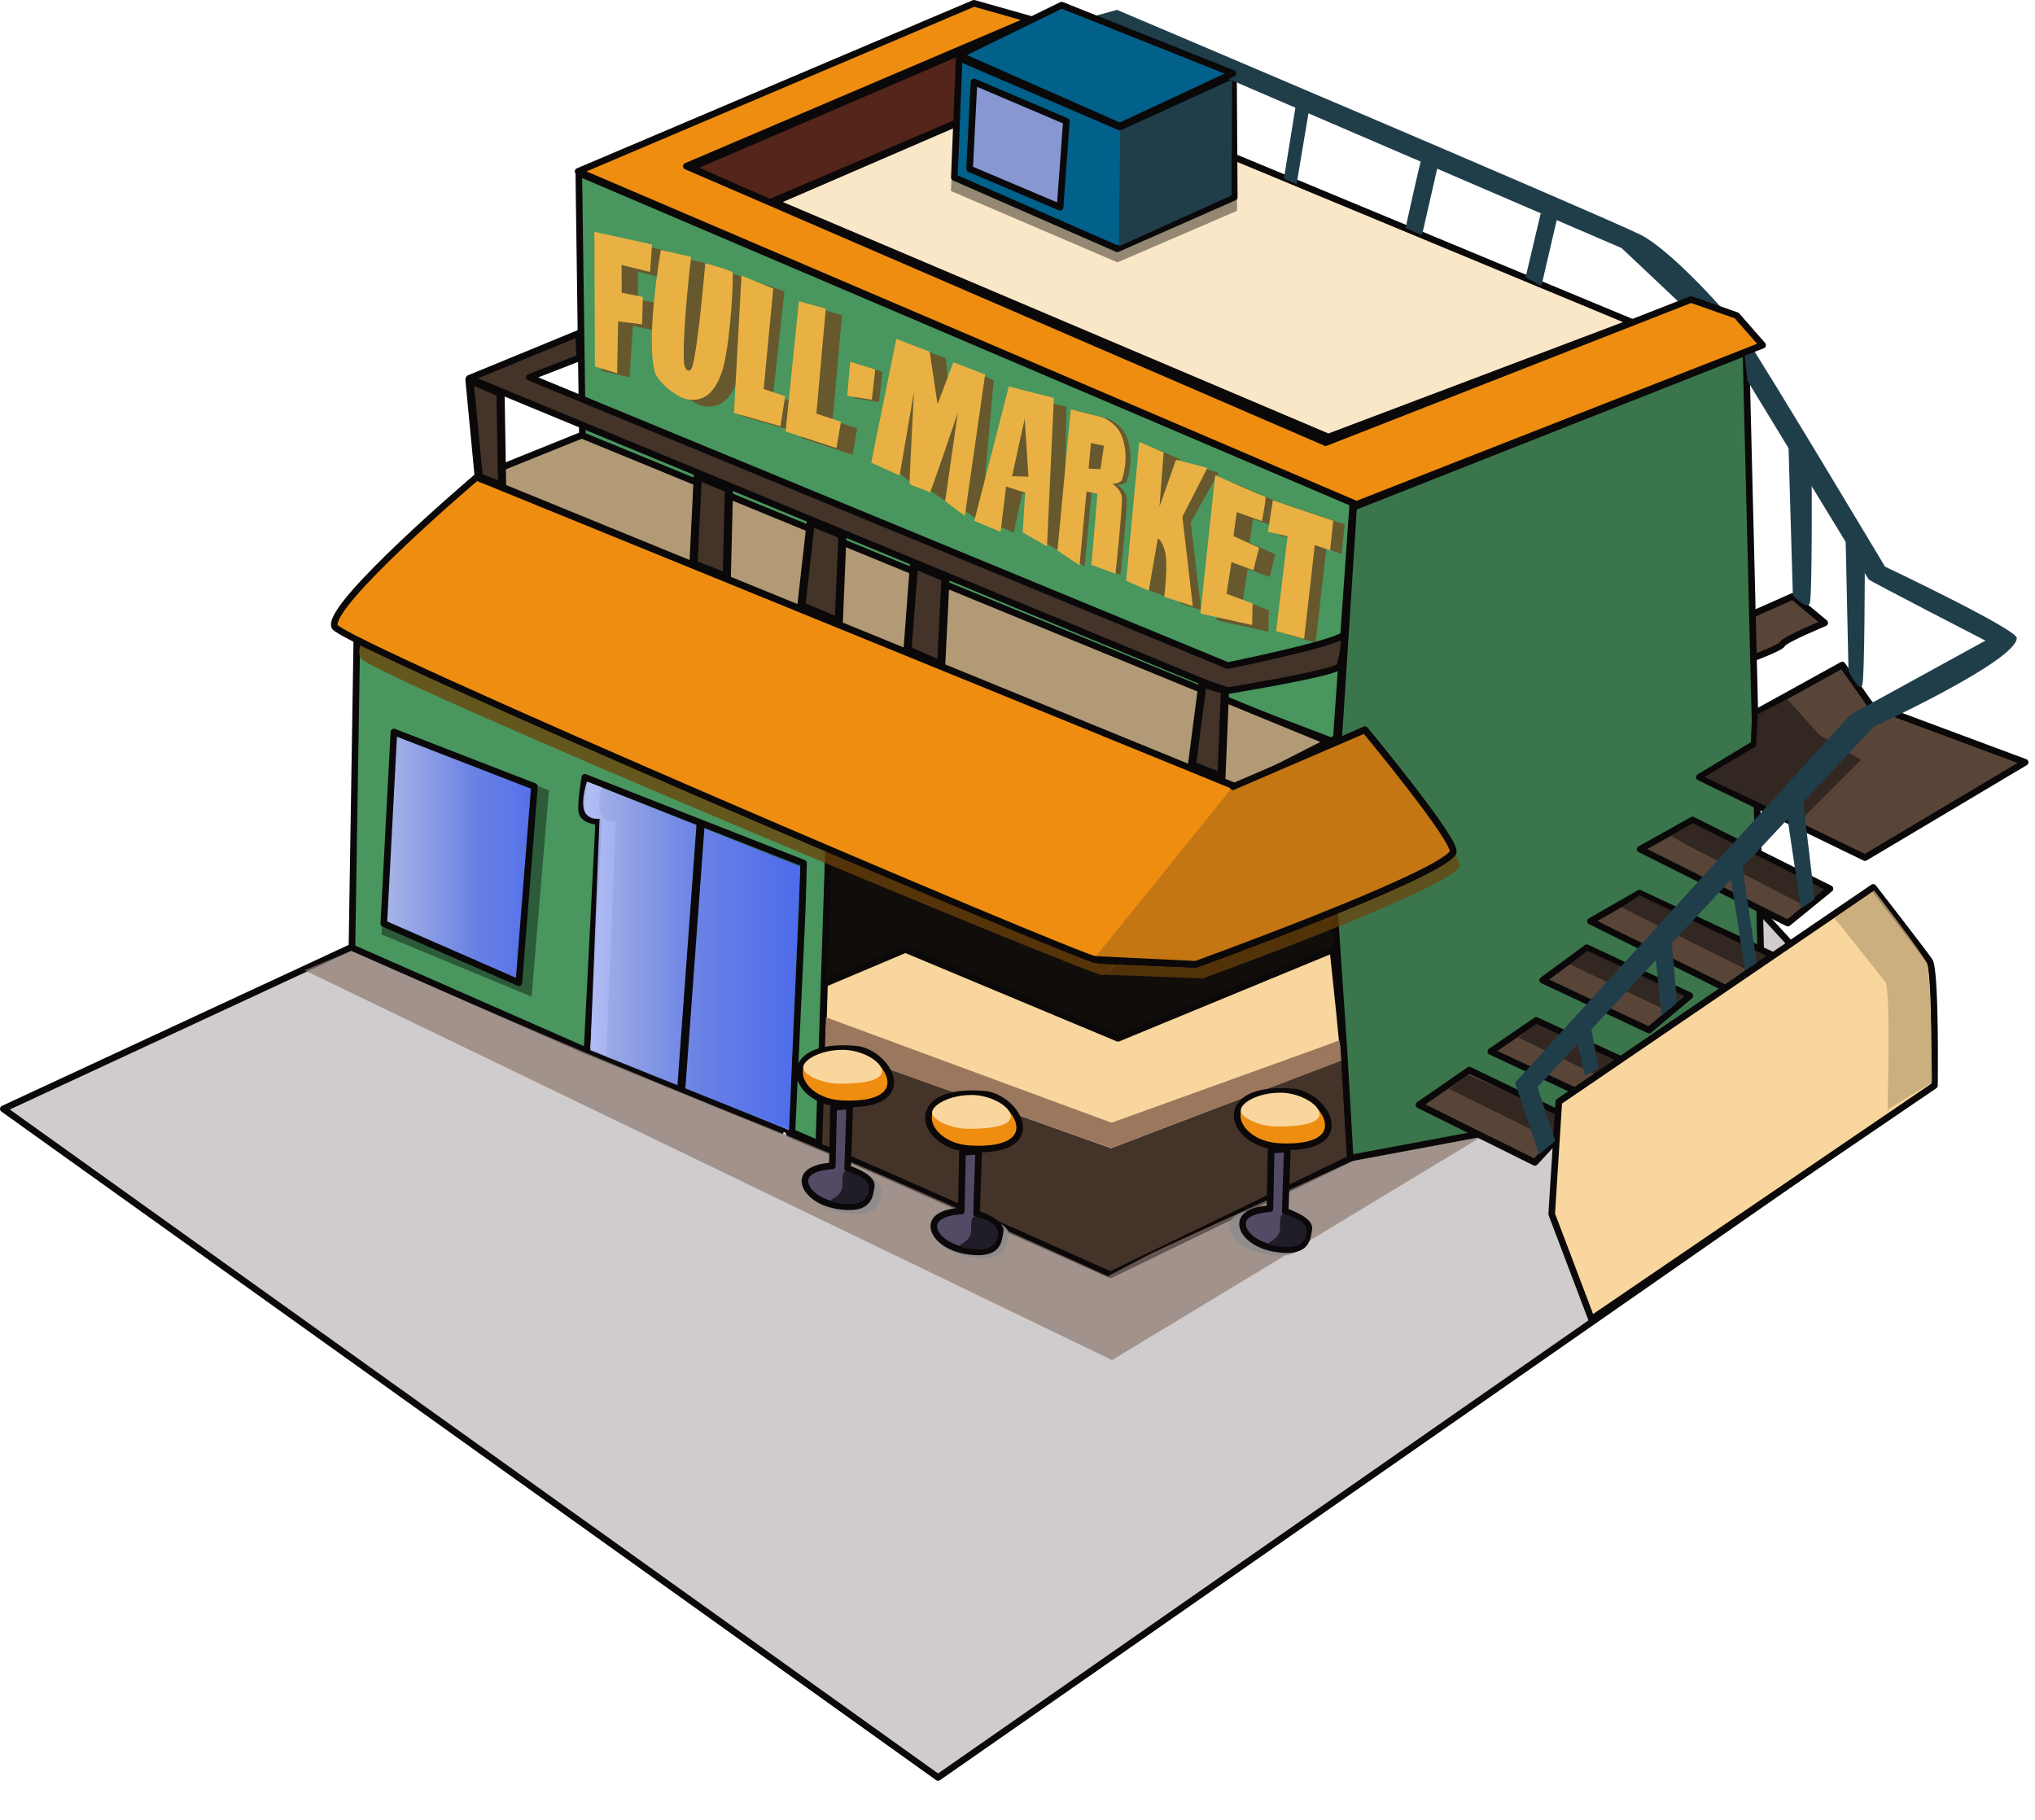 <?xml version="1.0" encoding="UTF-8" standalone="no"?>
<!-- Created with Vectornator (http://vectornator.io/) -->

<svg
   height="386.94"
   stroke-miterlimit="10"
   style="clip-rule:evenodd;fill-rule:nonzero;stroke-linecap:round;stroke-linejoin:round"
   version="1.1"
   viewBox="0 0 432.697 386.94"
   width="432.697"
   xml:space="preserve"
   id="svg6716"
   sodipodi:docname="магаз кривой.svg"
   inkscape:version="1.2.1 (9c6d41e410, 2022-07-14)"
   xmlns:inkscape="http://www.inkscape.org/namespaces/inkscape"
   xmlns:sodipodi="http://sodipodi.sourceforge.net/DTD/sodipodi-0.dtd"
   xmlns="http://www.w3.org/2000/svg"
   xmlns:svg="http://www.w3.org/2000/svg"
   xmlns:vectornator="http://vectornator.io"><sodipodi:namedview
   id="namedview6718"
   pagecolor="#ffffff"
   bordercolor="#000000"
   borderopacity="0.25"
   inkscape:showpageshadow="2"
   inkscape:pageopacity="0.0"
   inkscape:pagecheckerboard="0"
   inkscape:deskcolor="#d1d1d1"
   showgrid="false"
   inkscape:zoom="1.9162019"
   inkscape:cx="223.09757"
   inkscape:cy="177.1734"
   inkscape:window-width="1920"
   inkscape:window-height="991"
   inkscape:window-x="-9"
   inkscape:window-y="-9"
   inkscape:window-maximized="1"
   inkscape:current-layer="svg6716" />
<defs
   id="defs6504">
<linearGradient
   gradientUnits="userSpaceOnUse"
   id="LinearGradient"
   x1="198.364"
   x2="244.971"
   y1="235.863"
   y2="235.863">
<stop
   offset="0"
   stop-color="#b0bbf1"
   stop-opacity="0.943"
   id="stop6490" />
<stop
   offset="0.531"
   stop-color="#6d84ef"
   stop-opacity="0.943"
   id="stop6492" />
<stop
   offset="1"
   stop-color="#4e6cf6"
   stop-opacity="0.943"
   id="stop6494" />
</linearGradient>
<linearGradient
   gradientUnits="userSpaceOnUse"
   id="LinearGradient_2"
   x1="155.979"
   x2="192.36"
   y1="213.886"
   y2="213.886">
<stop
   offset="0"
   stop-color="#b0bbf1"
   stop-opacity="0.943"
   id="stop6497" />
<stop
   offset="0.531"
   stop-color="#6d84ef"
   stop-opacity="0.943"
   id="stop6499" />
<stop
   offset="1"
   stop-color="#4e6cf6"
   stop-opacity="0.943"
   id="stop6501" />
</linearGradient>
</defs>
<clipPath
   id="ArtboardFrame">
<rect
   height="419.58"
   width="595.35"
   x="0"
   y="0"
   id="rect6506" />
</clipPath>
<g
   clip-path="url(#ArtboardFrame)"
   id="Layer-2"
   vectornator:layerName="Layer 2"
   transform="translate(-74.37,-32.64)">
<path
   d="m 249.763,255.613 -1.701,20.236 12.403,5.335 26.866,12.604 22.84,9.965 51.378,-24.99 -1.95,-20.693 -48.974,18.721 -60.859,-21.695"
   fill="#433328"
   fill-rule="nonzero"
   opacity="1"
   stroke="none"
   id="path6509" />
<path
   d="m 250.202,242.113 0.739,-29.66 56.243,24.245 28.552,-35.444 21.168,-10.83 2.031,44.089 -47.075,19.046 -44.674,-18.83 z"
   fill="#100d0b"
   fill-rule="nonzero"
   opacity="1"
   stroke="none"
   id="path6511" />
<path
   d="m 205.308,207.246 c 0,0 -2.592,0.388 -3.296,-1.875 -0.704,-2.263 0.594,-6.13 0.594,-6.13 l 46.002,17.75 -2.75,56.997 -42.63,-15.6 z"
   fill="#2b5b38"
   fill-rule="nonzero"
   opacity="1"
   stroke="none"
   id="path6513" />
<path
   d="m 150.235,168.932 -1.035,65.329 42.825,19.468 7.122,3.238 2.529,-49.628 c 0,0 -3.31,-0.148 -3.599,-2.107 -0.29,-1.958 0.654,-7.301 0.654,-7.301 l 46.503,18.247 -0.292,10.049 -2.186,47.17 5.729,2.452 2.064,-63.266 z"
   fill="#49965e"
   fill-rule="nonzero"
   opacity="1"
   stroke="#0a0809"
   stroke-linecap="butt"
   stroke-linejoin="round"
   stroke-width="1.402"
   id="path6515" />
<path
   d="m 179.504,141.85 c 0,0 -24.549,20.504 -28.516,28.138 -0.482,0.927 -0.212,2.06 -0.022,2.534 1.374,3.415 154.439,67.216 157.83,67.484 2.639,0.209 29.361,-35.146 29.361,-35.146 z"
   fill="#6d4209"
   fill-opacity="0.75"
   fill-rule="nonzero"
   opacity="1"
   stroke="none"
   id="path6517" />
<path
   d="m 453.34,169.601 c -0.437,0.966 -9.257,4.064 -9.257,4.064 l -1.276,-8.566 12.758,-5.65 6.794,5.643 c 0,0 -8.583,3.543 -9.019,4.509 z"
   fill="#594538"
   fill-rule="nonzero"
   opacity="1"
   stroke="#0a0809"
   stroke-linecap="butt"
   stroke-linejoin="round"
   stroke-width="1.402"
   id="path6519" />
<path
   d="m 175.695,134.118 c 0,0 -31.977,27.176 -30.181,31.756 1.4,3.569 158.47,70.578 161.926,70.858 2.689,0.219 29.918,-36.741 29.918,-36.741 z"
   fill="#ee8d10"
   fill-rule="nonzero"
   opacity="1"
   stroke="#0a0809"
   stroke-linecap="butt"
   stroke-linejoin="round"
   stroke-width="1.402"
   id="path6521" />
<path
   d="m 197.439,69.433 0.825,60.224 160.181,60.901 0.514,-7.301 3.068,-43.627 z"
   fill="#49965e"
   fill-rule="nonzero"
   opacity="1"
   stroke="#0a0809"
   stroke-linecap="butt"
   stroke-linejoin="round"
   stroke-width="1.402"
   id="path6523" />
<path
   d="m 198.06,125.177 -22.086,8.904 161.636,66.035 19.186,-9.772 z"
   fill="#b19a75"
   fill-rule="nonzero"
   opacity="1"
   stroke="#0a0809"
   stroke-linecap="butt"
   stroke-linejoin="round"
   stroke-width="1.402"
   id="path6525" />
<path
   d="m 249.677,241.81 17.21,-7.272 45.204,18.892 45.691,-18.853 1.35,12.828 0.675,7.004 -42.172,16.723 -7.159,2.763 -61.036,-23.933 z"
   fill="#f9d69d"
   fill-rule="nonzero"
   opacity="1"
   stroke="#0a0809"
   stroke-linecap="butt"
   stroke-linejoin="round"
   stroke-width="1.402"
   id="path6527" />
<path
   d="m 249.987,248.956 60.721,22.42 48.454,-17.474 0.425,1.78 -0.05,2.517 -48.864,18.574 -60.888,-21.566 z"
   fill="#9b775e"
   fill-rule="nonzero"
   opacity="1"
   stroke="none"
   id="path6529" />
<path
   d="M 149.024,234.094 75.071,268.431 273.826,410.602 483.563,264.49 l -34.709,-37.906 -87.282,52.397 -51.091,24.738 c 0,0 -56.252,-25.212 -60.349,-26.637 -1.693,-0.589 -9.095,-3.825 -9.083,-3.853 l -42.51,-17.368 z"
   fill="#d0ccce"
   fill-rule="nonzero"
   opacity="1"
   stroke="#0a0809"
   stroke-linecap="butt"
   stroke-linejoin="round"
   stroke-width="1.402"
   id="path6531" />
<path
   d="m 149.073,234.814 -9.958,4.133 171.7,82.903 78.474,-47.447 -27.418,5.117 -42.483,19.525 -9.467,4.974 c 0,0 -37.254,-17.08 -57.801,-25.634 -5.615,-2.337 -12.706,-5.282 -13.915,-5.763 -17.261,-6.869 -34.557,-14.104 -49.257,-20.385 -23.157,-9.895 -39.875,-17.423 -39.875,-17.423 z"
   fill="#8c7a6e"
   fill-opacity="0.691"
   fill-rule="nonzero"
   opacity="1"
   stroke="none"
   id="path6533" />
<path
   d="m 445.608,107.563 3.812,154.889 -87.967,16.452 -1.336,-23.065 -4.354,-64.512 3.28,-2.114 3.139,-48.726 z"
   fill="#3b754b"
   fill-rule="nonzero"
   opacity="1"
   stroke="#0a0809"
   stroke-linecap="butt"
   stroke-linejoin="round"
   stroke-width="1.402"
   id="path6535" />
<path
   d="m 239.04,75.604 59.163,-25.577 123.17,51.137 -64.557,24.403 z"
   fill="#fae7c7"
   fill-rule="nonzero"
   opacity="1"
   stroke="#0a0809"
   stroke-linecap="butt"
   stroke-linejoin="round"
   stroke-width="1.402"
   id="path6537" />
<path
   d="m 221.319,68.278 72.018,-30.947 4.988,12.645 -60.349,25.754 z"
   fill="#54251a"
   fill-rule="nonzero"
   opacity="1"
   stroke="#0a0809"
   stroke-linecap="butt"
   stroke-linejoin="round"
   stroke-width="1.402"
   id="path6539" />
<path
   d="M 277.615,47.829 276.569,73.256 311.984,88.428 337.406,77.461 337.24,51.55 312.576,62.562 280.209,48.949 Z"
   fill="#948873"
   fill-rule="nonzero"
   opacity="1"
   stroke="none"
   id="path6541" />
<path
   d="M 278.313,44.949 277.29,70.375 311.938,85.547 336.809,74.58 336.647,48.669 312.518,59.682 280.851,46.068 Z"
   fill="#01618b"
   fill-rule="nonzero"
   opacity="1"
   stroke="#0a0809"
   stroke-linecap="butt"
   stroke-linejoin="round"
   stroke-width="1.402"
   id="path6543" />
<path
   d="m 280.536,68.554 19.238,8.154 1.34,-18.284 -19.646,-8.362 z"
   fill="#8697d2"
   fill-rule="nonzero"
   opacity="1"
   stroke="#0a0809"
   stroke-linecap="butt"
   stroke-linejoin="round"
   stroke-width="1.402"
   id="path6545" />
<path
   d="m 338.999,202.976 -9.074,12.301 -20.63,24.629 20.8,0.797 c 0,0 51.434,-18.624 54.653,-23.745 1.25,-1.988 -18.718,-26.09 -18.718,-26.09 z"
   fill="#6d4209"
   fill-opacity="0.698"
   fill-rule="nonzero"
   opacity="1"
   stroke="none"
   id="path6547" />
<path
   d="m 337.543,199.953 -9.074,12.301 -20.34,24.579 20.51,0.848 c 0,0 51.435,-18.625 54.653,-23.746 1.25,-1.988 -18.718,-26.09 -18.718,-26.09 z"
   fill="#ee8d10"
   fill-rule="nonzero"
   opacity="1"
   stroke="#0a0809"
   stroke-linecap="butt"
   stroke-linejoin="round"
   stroke-width="1.402"
   id="path6549" />
<path
   d="m 337.543,199.953 -9.074,12.301 -20.34,24.579 20.51,0.848 c 0,0 51.435,-18.625 54.653,-23.746 1.25,-1.988 -18.718,-26.09 -18.718,-26.09 z"
   fill="#ee8d10"
   fill-rule="nonzero"
   opacity="1"
   stroke="#0a0809"
   stroke-linecap="butt"
   stroke-linejoin="round"
   stroke-width="1.402"
   id="path6551" />
<path
   d="m 337.543,199.953 -9.074,12.301 -20.34,24.579 20.51,0.848 c 0,0 51.435,-18.625 54.653,-23.746 1.25,-1.988 -18.718,-26.09 -18.718,-26.09 z"
   fill="#c37612"
   fill-rule="nonzero"
   opacity="1"
   stroke="#0a0809"
   stroke-linecap="butt"
   stroke-linejoin="round"
   stroke-width="1.402"
   id="path6553" />
<path
   d="m 337.543,199.953 -9.074,12.301"
   fill="#c37612"
   fill-rule="nonzero"
   opacity="1"
   stroke="#0a0809"
   stroke-linecap="butt"
   stroke-linejoin="round"
   stroke-width="1.402"
   id="path6555" />
<path
   d="m 280.617,290.257 -1.33,0.103 c 0,0 -6.585,0.134 -6.734,3.521 -0.101,2.294 2.957,5.463 8.901,6.165 7.022,0.829 7.003,-2.563 7.401,-4.831 0.398,-2.268 -5.809,-4.242 -5.809,-4.242 l -0.326,-0.177 z"
   fill="#8f8a8d"
   fill-rule="nonzero"
   opacity="0.897"
   stroke="none"
   id="path6557" />
<path
   d="m 343.777,289.687 -1.33,0.104 c 0,0 -6.585,0.134 -6.734,3.52 -0.101,2.295 2.957,5.464 8.9,6.166 7.023,0.829 7.004,-2.563 7.402,-4.831 0.398,-2.269 -5.809,-4.243 -5.809,-4.243 l -0.326,-0.177 z"
   fill="#8f8a8d"
   fill-rule="nonzero"
   opacity="0.897"
   stroke="none"
   id="path6559" />
<path
   d="m 306.876,236.633 21.763,1.048 c 0,0 51.435,-18.625 54.653,-23.746 1.25,-1.988 -18.718,-26.09 -18.718,-26.09 l -28.042,12.078"
   fill="#c37612"
   fill-rule="nonzero"
   opacity="1"
   stroke="#0a0809"
   stroke-linecap="butt"
   stroke-linejoin="round"
   stroke-width="1.402"
   id="path6561" />
<path
   d="m 279.026,277.7 -0.271,12.464 c 0,0 -5.696,0.118 -5.825,3.116 -0.087,2.031 2.558,4.836 7.699,5.457 6.075,0.734 6.059,-2.269 6.403,-4.276 0.344,-2.008 -5.025,-3.755 -5.025,-3.755 l 0.45,-13.303 z"
   fill="#534b66"
   fill-rule="nonzero"
   opacity="1"
   stroke="#0a0809"
   stroke-linecap="butt"
   stroke-linejoin="round"
   stroke-width="1.402"
   id="path6563" />
<path
   d="m 344.659,277.216 -0.271,12.464 c 0,0 -5.696,0.118 -5.825,3.116 -0.088,2.031 2.558,4.836 7.699,5.457 6.075,0.734 6.058,-2.269 6.402,-4.276 0.345,-2.008 -5.025,-3.755 -5.025,-3.755 l 0.451,-13.303 z"
   fill="#534b66"
   fill-rule="nonzero"
   opacity="1"
   stroke="#0a0809"
   stroke-linecap="butt"
   stroke-linejoin="round"
   stroke-width="1.402"
   id="path6565" />
<path
   d="m 253.622,280.868 -1.33,0.104 c 0,0 -6.585,0.133 -6.734,3.52 -0.101,2.295 2.957,5.464 8.901,6.166 7.022,0.829 7.003,-2.563 7.401,-4.832 0.398,-2.268 -5.809,-4.242 -5.809,-4.242 l -0.326,-0.177 z"
   fill="#8f8a8d"
   fill-rule="nonzero"
   opacity="0.897"
   stroke="none"
   id="path6567" />
<path
   d="m 251.615,268.1 -0.271,12.463 c 0,0 -5.696,0.119 -5.825,3.116 -0.087,2.031 2.558,4.836 7.699,5.457 6.075,0.734 6.059,-2.268 6.403,-4.276 0.344,-2.008 -5.025,-3.755 -5.025,-3.755 l 0.45,-13.302 z"
   fill="#534b66"
   fill-rule="nonzero"
   opacity="1"
   stroke="#0a0809"
   stroke-linecap="butt"
   stroke-linejoin="round"
   stroke-width="1.402"
   id="path6569" />
<path
   d="m 280.735,276.932 c 16.912,0.863 9.8,-11.04 2.919,-11.614 -17.042,-1.422 -13.619,11.068 -2.919,11.614 z"
   fill="#ee8d10"
   fill-rule="nonzero"
   opacity="1"
   stroke="#0a0809"
   stroke-linecap="butt"
   stroke-linejoin="round"
   stroke-width="1.402"
   id="path6571" />
<path
   d="m 346.367,276.448 c 16.913,0.863 9.8,-11.04 2.92,-11.614 -17.042,-1.421 -13.619,11.068 -2.92,11.614 z"
   fill="#ee8d10"
   fill-rule="nonzero"
   opacity="1"
   stroke="#0a0809"
   stroke-linecap="butt"
   stroke-linejoin="round"
   stroke-width="1.402"
   id="path6573" />
<path
   d="m 253.324,267.331 c 16.912,0.863 9.8,-11.04 2.919,-11.614 -17.042,-1.421 -13.619,11.068 -2.919,11.614 z"
   fill="#ee8d10"
   fill-rule="nonzero"
   opacity="1"
   stroke="#0a0809"
   stroke-linecap="butt"
   stroke-linejoin="round"
   stroke-width="1.402"
   id="path6575" />
<path
   d="m 280.401,272.672 c -4.224,0.014 -7.575,-2.026 -7.827,-3.147 -0.389,-1.735 3.493,-4.063 8.456,-4.047 4.047,0.012 8.343,2.509 8.264,4.597 -0.048,1.272 -1.755,2.575 -8.893,2.597 z"
   fill="#f9d69d"
   fill-rule="nonzero"
   opacity="1"
   stroke="none"
   id="path6577" />
<path
   d="m 346.033,272.188 c -4.223,0.014 -7.575,-2.026 -7.826,-3.147 -0.389,-1.735 3.492,-4.063 8.456,-4.047 4.046,0.012 8.343,2.509 8.264,4.597 -0.049,1.272 -1.755,2.575 -8.894,2.597 z"
   fill="#f9d69d"
   fill-rule="nonzero"
   opacity="1"
   stroke="none"
   id="path6579" />
<path
   d="m 252.99,263.072 c -4.224,0.013 -7.575,-2.027 -7.827,-3.148 -0.389,-1.735 3.493,-4.063 8.456,-4.047 4.047,0.013 8.343,2.51 8.264,4.598 -0.048,1.271 -1.755,2.574 -8.893,2.597 z"
   fill="#f9d69d"
   fill-rule="nonzero"
   opacity="1"
   stroke="none"
   id="path6581" />
<path
   d="m 386.794,260.177 -10.719,7.406 24.656,12.225 8.254,-8.908 z"
   fill="#594538"
   fill-rule="nonzero"
   opacity="1"
   stroke="#0a0809"
   stroke-linecap="butt"
   stroke-linejoin="round"
   stroke-width="1.402"
   id="path6583" />
<path
   d="m 401.007,249.611 -9.652,6.619 20.959,9.789 8.135,-7.445 z"
   fill="#594538"
   fill-rule="nonzero"
   opacity="1"
   stroke="#0a0809"
   stroke-linecap="butt"
   stroke-linejoin="round"
   stroke-width="1.402"
   id="path6585" />
<path
   d="m 411.762,234.168 -9.376,6.894 22.613,10.617 8.687,-7.308 z"
   fill="#594538"
   fill-rule="nonzero"
   opacity="1"
   stroke="#0a0809"
   stroke-linecap="butt"
   stroke-linejoin="round"
   stroke-width="1.402"
   id="path6587" />
<path
   d="m 422.957,222.559 -10.405,5.966 28.856,14.33 9.601,-7.222 z"
   fill="#594538"
   fill-rule="nonzero"
   opacity="1"
   stroke="#0a0809"
   stroke-linecap="butt"
   stroke-linejoin="round"
   stroke-width="1.402"
   id="path6589" />
<path
   d="m 434.238,207.004 -11.115,6.211 31.384,15.713 8.963,-7.308 z"
   fill="#594538"
   fill-rule="nonzero"
   opacity="1"
   stroke="#0a0809"
   stroke-linecap="butt"
   stroke-linejoin="round"
   stroke-width="1.402"
   id="path6591" />
<path
   d="m 434.339,207.654 -4.754,2.681 3.087,1.791 25.241,12.997 4.32,-3.381 z"
   fill="#2e251f"
   fill-opacity="0.892"
   fill-rule="nonzero"
   opacity="1"
   stroke="none"
   id="path6593" />
<path
   d="m 422.988,222.959 -3.826,2.642 26.409,13.145 4.508,-2.803 z"
   fill="#2e251f"
   fill-opacity="0.892"
   fill-rule="nonzero"
   opacity="1"
   stroke="none"
   id="path6595" />
<path
   d="m 411.932,234.807 -3.75,2.879 20.721,9.925 3.561,-3.334 z"
   fill="#2e251f"
   fill-opacity="0.892"
   fill-rule="nonzero"
   opacity="1"
   stroke="none"
   id="path6597" />
<path
   d="m 400.939,250.387 -3.751,2.879 20.722,9.925 3.561,-3.333 z"
   fill="#2e251f"
   fill-opacity="0.892"
   fill-rule="nonzero"
   opacity="1"
   stroke="none"
   id="path6599" />
<path
   d="m 386.593,261.167 -4.112,3.006 21.749,10.756 4.034,-3.955 z"
   fill="#2e251f"
   fill-opacity="0.892"
   fill-rule="nonzero"
   opacity="1"
   stroke="none"
   id="path6601" />
<path
   d="m 435.699,197.905 11.638,-7.034 0.276,-6.618 18.476,-10.204 5.93,8.411 32.954,12.272 -34.058,20.27 z"
   fill="#594538"
   fill-rule="nonzero"
   opacity="1"
   stroke="#0a0809"
   stroke-linecap="butt"
   stroke-linejoin="round"
   stroke-width="1.402"
   id="path6603" />
<path
   d="m 461.196,188.868 -6.766,-7.518 -6.315,3.069 -0.409,6.875 -11.015,6.569 20.239,9.49 13.14,-13.139 z"
   fill="#2e251f"
   fill-opacity="0.892"
   fill-rule="nonzero"
   opacity="1"
   stroke="none"
   id="path6605" />
<path
   d="m 427.688,248.632 -1.459,-13.847 3.491,-3.233 1.22,14.311 z"
   fill="#203d4a"
   fill-rule="nonzero"
   opacity="1"
   stroke="none"
   id="path6607" />
<path
   d="m 409.475,252.991 1.883,8.366 2.913,-1.596 -1.673,-9.107 z"
   fill="#203d4a"
   fill-rule="nonzero"
   opacity="1"
   stroke="none"
   id="path6609" />
<path
   d="m 404.301,290.782 1.519,-23.873 66.845,-45.576 c 0,0 10.582,13.625 11.962,15.651 1.379,2.027 1.065,26.477 1.065,26.477 l -72.927,49.675 z"
   fill="#f9d69d"
   fill-rule="nonzero"
   opacity="1"
   stroke="#0a0809"
   stroke-linecap="butt"
   stroke-linejoin="round"
   stroke-width="1.402"
   id="path6611" />
<path
   d="M 440.993,105.983 419.152,85.379 309.528,38.211 l -4.36,-1.633 6.714,-1.837 c 0,0 100.982,42.809 111.185,47.753 6.34,3.072 19.017,16.943 22.252,21.634 4.121,5.975 29.856,49.003 29.856,49.003 0,0 28.014,13.286 28.014,15.175 0,4.863 -30.429,18.882 -30.429,18.882 l -71.492,76.613 3.795,11.421 -3.414,2.908 -5.143,-15.258 11.774,-12.923 59.535,-65.329 28.711,-15.759 c 0,0 -24.575,-12.667 -24.833,-13.014 -0.257,-0.347 -25.756,-42.241 -25.756,-42.241 l -0.61,-5.458"
   fill="#203d4a"
   fill-rule="nonzero"
   opacity="1"
   stroke="none"
   id="path6613" />
<path
   d="m 442.216,218.206 3.184,20.827 2.505,-1.67 -3.184,-21.14 z"
   fill="#203d4a"
   fill-rule="nonzero"
   opacity="1"
   stroke="none"
   id="path6615" />
<path
   d="m 457.301,225.827 2.923,-1.983 -2.558,-21.558 -3.288,3.914 z"
   fill="#203d4a"
   fill-rule="nonzero"
   opacity="1"
   stroke="none"
   id="path6617" />
<path
   d="m 454.653,127.462 0.928,31.799 c 0,0 3.041,3.203 3.597,1.65 0.555,-1.553 0.404,-27.066 0.404,-27.066 z"
   fill="#203d4a"
   fill-rule="nonzero"
   opacity="1"
   stroke="none"
   id="path6619" />
<path
   d="m 466.771,145.931 0.643,29.432 c 0,0 2.356,4.575 2.912,3.021 0.555,-1.553 0.549,-26.458 0.549,-26.458 z"
   fill="#203d4a"
   fill-rule="nonzero"
   opacity="1"
   stroke="none"
   id="path6621" />
<path
   d="M 300.108,33.734 336.52,48.246 312.483,59.45 278.3,44.377 Z"
   fill="#01618b"
   fill-rule="nonzero"
   opacity="1"
   stroke="#0a0809"
   stroke-linecap="butt"
   stroke-linejoin="round"
   stroke-width="1.402"
   id="path6623" />
<path
   d="m 401.969,77.994 -3.213,13.614 3.358,1.84 3.337,-14.36 z"
   fill="#203d4a"
   fill-rule="nonzero"
   opacity="1"
   stroke="none"
   id="path6625" />
<path
   d="m 376.754,65.983 c -0.241,0.086 -3.524,15.137 -3.524,15.137 l 3.497,1.522 3.489,-15.272"
   fill="#203d4a"
   fill-rule="nonzero"
   opacity="1"
   stroke="none"
   id="path6627" />
<path
   d="m 350.034,54.142 -2.675,16.517 2.709,1.135 2.743,-16.42 z"
   fill="#203d4a"
   fill-rule="nonzero"
   opacity="1"
   stroke="none"
   id="path6629" />
<path
   d="m 204.191,83.357 -1.952,28.125 5.981,1.376 0.727,-10.917 5.385,1.099 0.172,-5.831 -4.5,-0.901 -0.029,-5.91 6.06,1.5 0.413,-5.849 z"
   fill="#74401c"
   fill-rule="nonzero"
   opacity="0.721"
   stroke="none"
   id="path6631" />
<path
   d="m 197.29,69.087 84.168,-35.746 12.072,3.412 -73.221,31.23 135.944,58.786 77.683,-30.443 9.71,3.412 5.511,6.298 -86.343,33.855 z"
   fill="#ee8d10"
   fill-rule="nonzero"
   opacity="1"
   stroke="#0a0809"
   stroke-linecap="butt"
   stroke-linejoin="round"
   stroke-width="1.402"
   id="path6633" />
<path
   d="m 218.336,87.218 c 0,0 -3.254,18.21 -1.318,25.866 0.527,2.084 4.561,5.55 7.14,5.935 5.559,0.829 7.361,-5.533 8.072,-9.838 1.288,-7.796 1.163,-16.921 1.021,-17.209 -0.247,-0.502 -6.116,-1.831 -6.116,-1.831 0,0 -0.749,16.452 -2.024,21.565 -0.54,2.163 -1.772,0.932 -1.86,-0.475 -0.416,-6.662 1.507,-22.542 1.507,-22.542 z"
   fill="#74401c"
   fill-rule="nonzero"
   opacity="0.721"
   stroke="none"
   id="path6635" />
<path
   d="m 312.539,60.428 -0.26,24.597 23.959,-10.836 0.11,-24.578 z"
   fill="#203d4a"
   fill-rule="nonzero"
   opacity="1"
   stroke="none"
   id="path6637" />
<path
   d="m 234.522,92.341 -2.557,28.724 11.224,3.275 0.601,-6.022 -5.039,-1.635 2.406,-22.12 z"
   fill="#74401c"
   fill-rule="nonzero"
   opacity="0.721"
   stroke="none"
   id="path6639" />
<path
   d="m 247.401,97.929 -2.555,27.879 10.808,3.535 0.97,-5.597 -5.229,-1.726 2,-22.331 z"
   fill="#74401c"
   fill-rule="nonzero"
   opacity="0.721"
   stroke="none"
   id="path6641" />
<path
   d="m 200.751,81.933 0.116,28.634 4.722,1.453 0.218,-11.041 5.085,0.637 0.172,-5.831 -4.5,-0.9 -0.029,-5.91 6.06,1.5 0.413,-5.849 z"
   fill="#e9b143"
   fill-rule="nonzero"
   opacity="1"
   stroke="none"
   id="path6643" />
<path
   d="m 256.672,110.05 -0.617,7.259 5.222,0.822 0.738,-6.429 z"
   fill="#74401c"
   fill-rule="nonzero"
   opacity="0.721"
   stroke="none"
   id="path6645" />
<path
   d="m 214.895,85.794 c 0,0 -3.253,18.209 -1.318,25.866 0.527,2.083 4.562,5.549 7.141,5.934 5.558,0.83 7.361,-5.532 8.072,-9.837 1.288,-7.796 1.492,-16.878 1.35,-17.166 -0.248,-0.502 -5.811,-1.961 -5.811,-1.961 0,0 -1.383,16.539 -2.658,21.651 -0.54,2.163 -1.773,0.933 -1.86,-0.475 -0.416,-6.662 1.506,-22.542 1.506,-22.542 z"
   fill="#e9b143"
   fill-rule="nonzero"
   opacity="1"
   stroke="none"
   id="path6647" />
<path
   d="m 268.387,106.131 -3.995,26.18 4.654,3.661 2.871,-18.878 0.266,19.923 3.556,2.406 5.384,-19.575 -2.351,20.778 4.184,3.137 2.703,-30.276 -5.849,-2.555 -3.189,10.011 -1.133,-12.092 z"
   fill="#74401c"
   fill-rule="nonzero"
   opacity="0.721"
   stroke="none"
   id="path6649" />
<path
   d="m 232.028,91.246 -1.598,29.2 9.879,2.833 1.017,-6.392 -4.576,-1.526 2.034,-21.355 z"
   fill="#e9b143"
   fill-rule="nonzero"
   opacity="1"
   stroke="none"
   id="path6651" />
<path
   d="m 285.255,143.83 4.662,2.072 1.813,-8.375 4.058,1.295 -0.518,8.461 5.162,2.959 0.71,-31.106 -10.275,-2.418"
   fill="#74401c"
   fill-rule="nonzero"
   opacity="0.721"
   stroke="none"
   id="path6653" />
<path
   d="m 244.231,96.694 -2.825,27.691 10.807,3.534 0.97,-5.597 -5.229,-1.725 2,-22.331 z"
   fill="#e9b143"
   fill-rule="nonzero"
   opacity="1"
   stroke="none"
   id="path6655" />
<path
   d="m 255.139,109.561 -0.617,7.26 5.221,0.821 0.284,-2.473 0.455,-3.955 z"
   fill="#e9b143"
   fill-rule="nonzero"
   opacity="1"
   stroke="none"
   id="path6657" />
<path
   d="m 264.946,104.707 -5.33,26.306 6.032,2.744 3.049,-17.755 c 0,0 -0.964,18.971 -0.948,19.439 0.016,0.468 4.307,1.52 4.307,2.027 0,0.506 5.969,-17.028 5.969,-17.028 l -2.693,18.762 4.183,3.137 4.324,-30.061 -6.758,-2.61 -3.363,8.92 -1.67,-11.16 z"
   fill="#e9b143"
   fill-rule="nonzero"
   opacity="1"
   stroke="none"
   id="path6659" />
<path
   d="m 303.114,119.921 -2.847,30.038 4.706,3.138 1.484,-15.704 2.334,0.497 -1.308,15.102 5.125,1.882 c 0,0 1.301,-11.999 1.385,-15.853 0.044,-2.031 -2.07,-3.276 -2.07,-3.276 0,0 1.805,0.013 2.106,-0.957 0.731,-2.35 1.14,-5.497 0.076,-8.788 -1.063,-3.291 -4.33,-4.376 -4.33,-4.376 z"
   fill="#74401c"
   fill-rule="nonzero"
   opacity="0.721"
   stroke="none"
   id="path6661" />
<path
   d="m 281.531,143.396 5.593,2.338 1.166,-9.631 4.058,1.295 -0.518,8.462 5.162,2.959 1.458,-31.553 -9.578,-2.458"
   fill="#e9b143"
   fill-rule="nonzero"
   opacity="1"
   stroke="none"
   id="path6663" />
<path
   d="m 320.051,128.029 -2.792,29.541 5.262,2.046 1.478,-11.053 c 0,0 0.952,0.327 1.564,2.976 0.611,2.65 -0.199,9.43 -0.199,9.43 l 4.4,1.384 -2.222,-18.624 5.925,-10.574 -5.683,-1.573 -3.429,10.201 0.876,-11.509 z"
   fill="#74401c"
   fill-rule="nonzero"
   opacity="0.721"
   stroke="none"
   id="path6665" />
<path
   d="m 289.565,133.912 3.481,0.079 -0.794,-12.296 z"
   fill="#68582f"
   fill-rule="nonzero"
   opacity="1"
   stroke="none"
   id="path6667" />
<path
   d="m 336.197,135.109 -3.151,29.414 11.008,2.446 0.086,-4.576 -5.526,-2.072 1.036,-6.735 4.663,1.727 1.217,-4.779 -5.448,-2.474 0.691,-5.094 5.353,1.9 c 0,0 1.054,-5.217 0.7,-5.199 -0.355,0.018 -10.629,-4.558 -10.629,-4.558 z"
   fill="#74401c"
   fill-rule="nonzero"
   opacity="0.721"
   stroke="none"
   id="path6669" />
<path
   d="m 302.055,119.679 -2.846,30.038 4.706,3.137 1.483,-15.703 2.335,0.496 -1.308,15.103 5.125,1.882 c 0,0 1.301,-11.999 1.384,-15.854 0.044,-2.031 -2.07,-3.275 -2.07,-3.275 0,0 1.805,0.013 2.107,-0.957 0.73,-2.351 1.14,-5.497 0.076,-8.788 -1.063,-3.291 -4.33,-4.377 -4.33,-4.377 z"
   fill="#e9b143"
   fill-rule="nonzero"
   opacity="1"
   stroke="none"
   id="path6671" />
<path
   d="m 347.45,139.808 -1.046,6.67 4.184,0.969 -2.447,20.163 5.958,1.641 2.268,-19.942 3.258,1.119 0.658,-6.283 z"
   fill="#74401c"
   fill-rule="nonzero"
   opacity="0.721"
   stroke="none"
   id="path6673" />
<path
   d="m 306.34,126.839 -0.5,5.434 2.528,0.148 0.726,-4.98 z"
   fill="#68582f"
   fill-rule="nonzero"
   opacity="1"
   stroke="none"
   id="path6675" />
<path
   d="m 316.61,126.605 -2.791,29.542 4.81,2.091 1.93,-11.098 c 0,0 0.952,0.326 1.563,2.976 0.612,2.65 -0.198,9.429 -0.198,9.429 l 6.066,1.978 -2.21,-19.018 5.318,-10.382 -6.677,-1.716 -3.507,9.953 0.877,-11.51 z"
   fill="#e9b143"
   fill-rule="nonzero"
   opacity="1"
   stroke="none"
   id="path6677" />
<path
   d="m 332.756,133.685 -3.15,29.414 11.007,2.447 0.087,-4.576 -5.526,-2.073 1.036,-6.734 4.662,1.726 1.217,-4.778 -5.447,-2.474 0.69,-5.095 5.354,1.9 c 0,0 1.053,-5.217 0.699,-5.199 -0.354,0.018 -10.629,-4.558 -10.629,-4.558 z"
   fill="#e9b143"
   fill-rule="nonzero"
   opacity="1"
   stroke="none"
   id="path6679" />
<path
   d="m 345.017,139.039 -1.046,6.669 4.183,0.97 -2.446,20.163 5.957,1.64 2.268,-19.941 3.258,1.119 0.659,-6.284 z"
   fill="#e9b143"
   fill-rule="nonzero"
   opacity="1"
   stroke="none"
   id="path6681" />
<path
   d="m 197.661,103.422 -23.514,9.668 160.732,66.499 c 0,0 23.916,-3.87 24.382,-5.347 0.549,-1.74 1.626,-6.879 0.214,-6.201 -4.555,2.188 -24.054,6.128 -24.054,6.128 l -148.483,-61.3 10.73,-4.175 c -0.423,-5.29 -0.007,-5.272 -0.007,-5.272 z"
   fill="#433328"
   fill-rule="nonzero"
   opacity="1"
   stroke="#0a0809"
   stroke-linecap="butt"
   stroke-linejoin="round"
   stroke-width="1.402"
   id="path6683" />
<path
   d="m 201.854,206.759 c 0,0 -2.581,0.385 -3.282,-1.858 -0.701,-2.242 0.592,-6.075 0.592,-6.075 l 45.368,18.066 -2.386,56.034 -42.247,-16.952 z"
   fill="url(#LinearGradient)"
   fill-rule="nonzero"
   opacity="1"
   stroke="none"
   id="path6685"
   style="fill:url(#LinearGradient)" />
<path
   d="m 223.343,207.845 -4.073,55.719"
   fill="none"
   opacity="1"
   stroke="#0a0809"
   stroke-linecap="butt"
   stroke-linejoin="round"
   stroke-width="1.726"
   id="path6687" />
<path
   d="m 174.185,113.363 1.98,20.748 4.961,1.856 -0.325,-19.799 z"
   fill="#433328"
   fill-rule="nonzero"
   opacity="1"
   stroke="#0a0809"
   stroke-linecap="butt"
   stroke-linejoin="round"
   stroke-width="1.726"
   id="path6689" />
<path
   d="m 222.75,133.826 -0.936,18.768 7.094,2.824 0.459,-18.827 z"
   fill="#433328"
   fill-rule="nonzero"
   opacity="1"
   stroke="#0a0809"
   stroke-linecap="butt"
   stroke-linejoin="round"
   stroke-width="1.726"
   id="path6691" />
<path
   d="m 246.77,143.647 -2.014,17.855 7.97,3.341 0.767,-18.457 z"
   fill="#433328"
   fill-rule="nonzero"
   opacity="1"
   stroke="#0a0809"
   stroke-linecap="butt"
   stroke-linejoin="round"
   stroke-width="1.726"
   id="path6693" />
<path
   d="m 268.711,152.675 -1.382,18.229 7.163,3.119 0.923,-18.519 z"
   fill="#433328"
   fill-rule="nonzero"
   opacity="1"
   stroke="#0a0809"
   stroke-linecap="butt"
   stroke-linejoin="round"
   stroke-width="1.726"
   id="path6695" />
<path
   d="m 330.069,177.926 -2.257,17.431 6.27,2.508 0.752,-18.434 z"
   fill="#433328"
   fill-rule="nonzero"
   opacity="1"
   stroke="#0a0809"
   stroke-linecap="butt"
   stroke-linejoin="round"
   stroke-width="1.726"
   id="path6697" />
<path
   d="m 282.673,291.553 c 2.005,0.724 3.129,1.387 3.575,2.239 0.617,1.179 0.229,2.623 -0.629,3.506 -0.436,0.448 -1.14,0.615 -1.596,0.809 -0.434,0.185 -2.364,0.209 -3.832,10e-4 -1.031,-0.145 -1.821,-0.494 -1.767,-0.6 0.184,-0.358 2.378,-1.021 2.446,-3.077 0.09,-2.74 -0.024,-3.538 1.803,-2.878 z"
   fill="#201d28"
   fill-rule="nonzero"
   opacity="1"
   stroke="none"
   id="path6699" />
<path
   d="m 282.673,291.553 c 2.005,0.724 3.129,1.387 3.575,2.239 0.617,1.179 0.229,2.623 -0.629,3.506 -0.436,0.448 -1.14,0.615 -1.596,0.809 -0.434,0.185 -2.364,0.209 -3.832,10e-4 -1.031,-0.145 -1.821,-0.494 -1.767,-0.6 0.184,-0.358 2.378,-1.021 2.446,-3.077 0.09,-2.74 -0.024,-3.538 1.803,-2.878 z"
   fill="#201d28"
   fill-rule="nonzero"
   opacity="1"
   stroke="none"
   id="path6701" />
<path
   d="m 348.306,291.069 c 2.004,0.724 3.129,1.387 3.575,2.239 0.617,1.179 0.229,2.623 -0.629,3.506 -0.437,0.448 -1.14,0.615 -1.596,0.809 -0.434,0.185 -2.364,0.209 -3.833,0.001 -1.031,-0.145 -1.82,-0.494 -1.766,-0.6 0.183,-0.358 2.378,-1.021 2.446,-3.077 0.09,-2.74 -0.024,-3.538 1.803,-2.878 z"
   fill="#201d28"
   fill-rule="nonzero"
   opacity="1"
   stroke="none"
   id="path6703" />
<path
   d="m 255.262,281.952 c 2.005,0.724 3.129,1.388 3.575,2.239 0.617,1.18 0.229,2.623 -0.629,3.506 -0.436,0.449 -1.14,0.616 -1.596,0.809 -0.434,0.185 -2.364,0.209 -3.832,0.002 -1.031,-0.146 -1.821,-0.494 -1.767,-0.6 0.184,-0.359 2.378,-1.022 2.446,-3.077 0.09,-2.741 -0.024,-3.538 1.803,-2.879 z"
   fill="#201d28"
   fill-rule="nonzero"
   opacity="1"
   stroke="none"
   id="path6705" />
<path
   d="m 157.877,188.476 -2.381,42.865 31.908,13.223 3.676,-43.897 z"
   fill="#2b5b38"
   fill-rule="nonzero"
   opacity="1"
   stroke="none"
   id="path6707" />
<path
   d="m 158.122,188.292 -2.143,40.743 28.715,12.568 3.308,-41.724 z"
   fill="url(#LinearGradient_2)"
   fill-rule="nonzero"
   opacity="1"
   stroke="#0a0809"
   stroke-linecap="butt"
   stroke-linejoin="round"
   stroke-width="1.402"
   id="path6709"
   style="fill:url(#LinearGradient_2)" />
<path
   d="m 464.417,227.843 c 0,0 10.399,12.965 10.852,13.673 1.144,1.788 0.434,27.129 0.434,27.129 l 9.483,-5.852 c 0,0 -0.295,-22.133 -0.997,-25.069 -0.353,-1.478 -11.307,-15.74 -11.307,-15.74 z"
   fill="#bfa477"
   fill-rule="nonzero"
   opacity="0.781"
   stroke="none"
   id="path6711" />
<path
   d="m 501.179,395.203 5.888,49.482"
   fill="#e4e7f4"
   fill-rule="nonzero"
   opacity="1"
   stroke="none"
   id="path6713" />
</g>
</svg>
